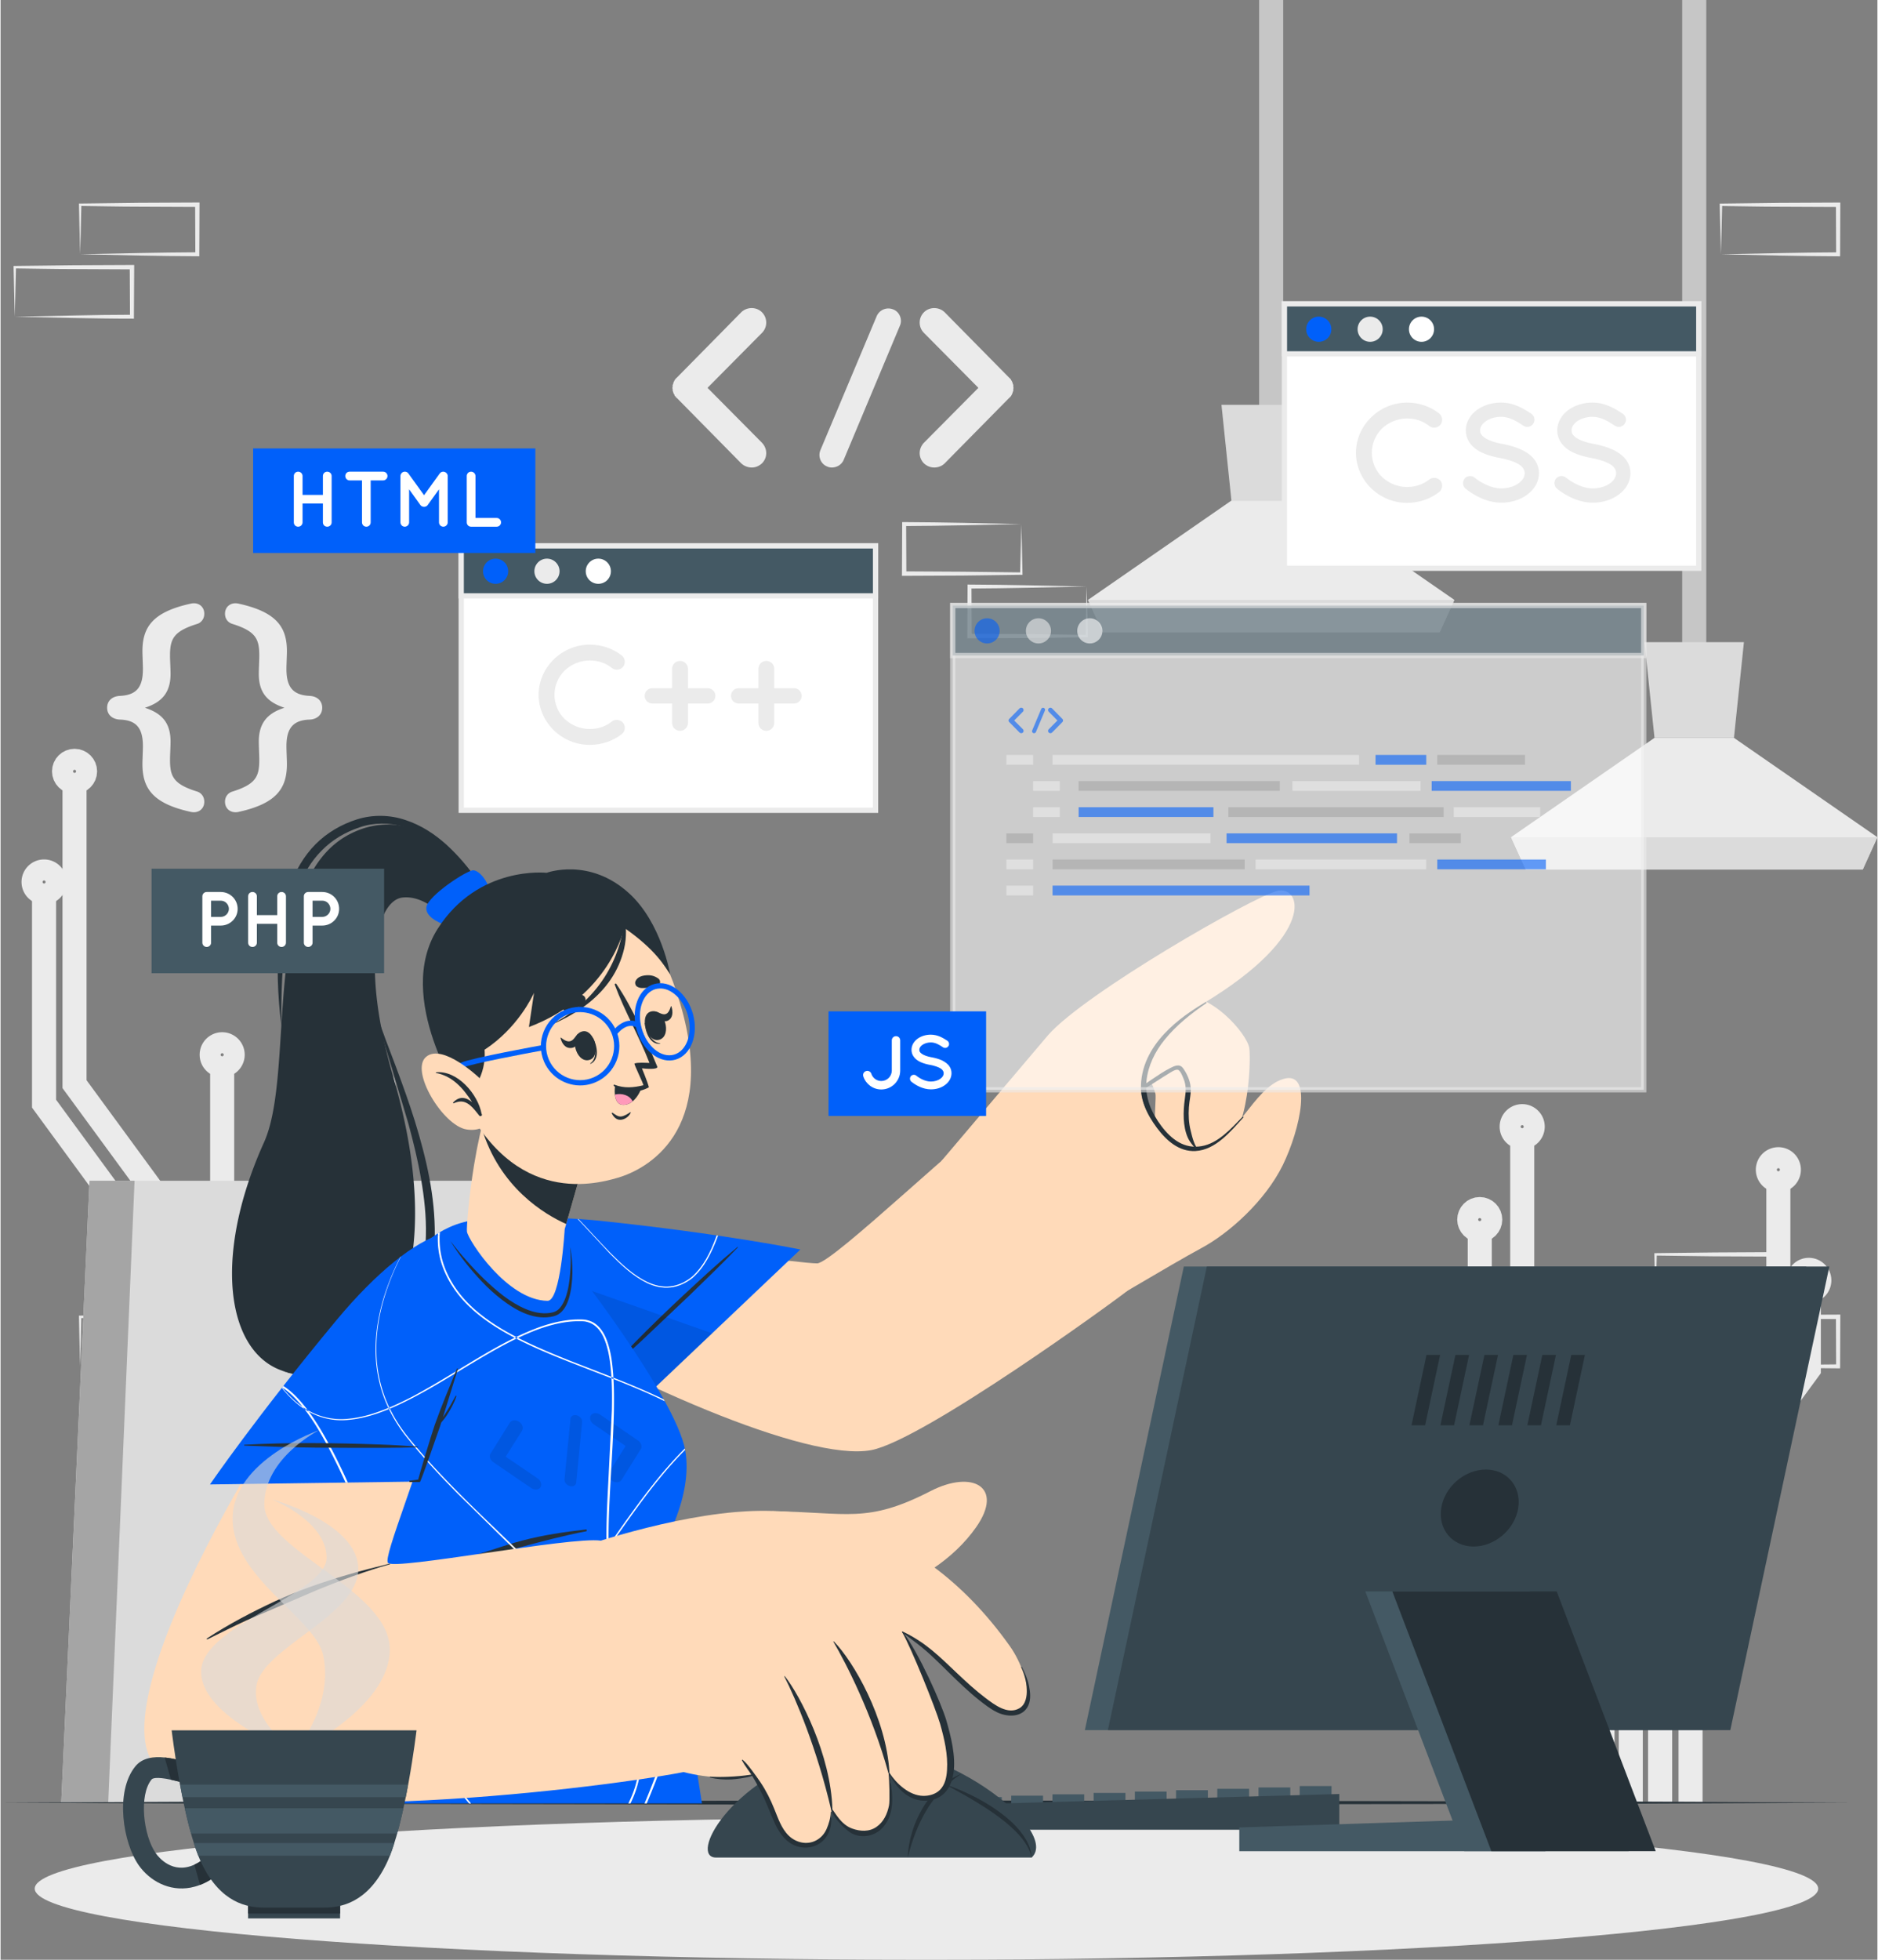 <svg xmlns="http://www.w3.org/2000/svg" xmlns:xlink="http://www.w3.org/1999/xlink" width="325" height="339" shape-rendering="geometricPrecision" image-rendering="optimizeQuality" fill-rule="evenodd" viewBox="0 0 35047 36579" xmlns:v="https://vecta.io/nano"><rect x="0" y="0" width="35047" height="36579" fill="#808080" stroke="none"/><style><![CDATA[.B{fill-opacity:.6}.C{fill:#ebebeb}.D{fill:#263138}.E{fill:#0060fa}.F{fill:#fff}.G{fill:#445964}.H{fill:#36464f}.I{fill:#ffdab9}.J{fill:#a5a5a5}.K{fill-rule:nonzero}.L{fill:#dbdbdb}.M{stroke-width:449.34}]]></style><g class="C K"><path d="M2649 14260c0-69 9-253 9-331 0-337-120-489-433-498-148-9-235-97-235-221s87-212 235-221c313-14 433-161 433-502 0-78-9-262-9-332 0-446 188-732 902-888 143-33 253 55 253 188 0 111-73 171-128 189-447 138-512 281-512 594 0 92 10 244 10 341 0 359-175 534-479 631 308 101 479 272 479 631 0 97-10 249-10 341 0 313 65 456 512 594 55 18 128 78 128 189 0 133-110 221-253 189-714-157-902-443-902-894zm2698-2105c0 70-9 254-9 332 0 341 124 488 438 502 142 9 230 97 230 221s-88 212-230 221c-314 9-438 161-438 498 0 78 9 262 9 331 0 451-189 737-902 894-143 32-254-56-254-189 0-111 74-171 134-189 442-138 506-281 506-594 0-92-9-244-9-341 0-359 175-534 479-631-308-101-479-272-479-631 0-97 9-249 9-341 0-313-64-456-506-594-60-18-134-78-134-189 0-133 111-221 254-188 713 156 902 442 902 888zm8870-3892c107 112 107 279 0 386-56 51-120 77-189 77-72 0-141-26-197-77l-1204-1222c-13-4-17-13-22-26-4-4-13-8-13-8-8-13-8-21-12-34-9-5-13-13-13-18-5-8-5-21-9-25 0-13-8-17-8-22v-30c0-8-5-12-5-25 0-5 5-18 5-22v-30c0-8 8-13 8-17 4-13 4-21 9-34 0-5 4-5 4-9 9-13 13-30 21-38 0 0 0-9 9-9 4-9 13-21 26-30l1204-1222c107-103 283-103 386 0a272.2 272.2 0 0 1 0 386l-1016 1025 1016 1024zm1093 137l1050-2499c52-120 189-176 313-124 116 47 172 189 120 304l-1050 2504c-39 90-129 141-219 141-25 0-59-4-85-17-124-47-180-189-129-309zm3558-1007s0 4-4 4c-9 9-18 22-30 30l-1205 1222c-51 51-124 77-193 77-73 0-137-26-193-77-107-107-107-274 0-386l1016-1024-1016-1025a272.2 272.2 0 0 1 0-386c103-103 279-103 386 0l1205 1222c12 9 21 21 30 30 4 0 4 9 4 9 9 17 17 25 21 38 0 4 5 4 5 9 4 13 4 21 13 38 0 5 4 5 4 13v30c0 4 4 17 4 22 0 4-4 17-4 21v34c0 5-4 5-4 9-9 17-9 30-13 38 0 5-5 5-5 13-4 9-12 22-21 39zm12036 16944l1104-23 544-9 540-5-36 37-5-924 41 41-1094-5-1094-14 23-22-11 457-12 467zm-11-457h0l-11-467v-23h22l1094-13 1094-6h42v42l-5 924v37h-37l-553-4-550-10-1085-23-11-457zm1232 1623l1103-23 544-9 541-5-37 37-4-925 41 42-1094-5-1094-14 23-23-11 458-12 467zm-12-457h0l-11-468v-22h23l1094-14 1094-5h41v41l-4 925-1 37h-36l-553-5-551-9-1084-23-12-457z"/><use xlink:href="#B"/><use xlink:href="#B" x="-28198"/><path d="M1486 4746l1104-23 543-9 541-5-37 37-4-925 41 41-1094-5c-365 0-729-9-1094-13l23-23-11 458-12 467zm-12-458h0l-10-467-1-22h23l1094-14 1094-5h41v41l-4 925v37h-37l-553-5-551-9-1084-23-12-458zM266 5912l1103-23 544-10 540-4-36 37-5-925 41 41-1094-5c-364 0-729-9-1093-13l22-23-11 457-11 468zm-12-458h0l-11-467v-22l23-1 1093-13 1094-5h42v41l-5 925v37l-37-1c-184-1-369 0-553-4l-550-9-1084-23-12-458zm31871-707l1103-23 544-9 541-5-37 37-4-925 41 41-1094-5c-365 0-729-9-1094-13l23-23-11 458-12 467zm-12-458h0l-11-467v-22h23l1094-14 1094-5h41v41l-4 925-1 37h-36l-553-5-551-9-1084-23-12-458zm-11832 6659l-1103 23-544 9-541 5 37-37 5 924-42-41 1094 5 1094 14-22 22 11-457 11-467zm12 457h0l11 467v23h-23l-1094 14-1094 5h-41v-42l5-924v-37h36l554 5 550 9 1084 23 12 457zm-1232-1623l-1104 23-543 9-541 5 37-37 4 925-41-42 1094 6 1094 13-23 23 11-458 12-467zm12 458h0l10 467v22h-22l-1094 14-1094 5h-42l1-41 4-925v-37h37l553 5 550 9 1085 23 12 458z"/></g><path fill="none" stroke="#c6c6c6" d="M31626 12329V0" class="M"/><g class="K"><path d="M28205 15626l275 605h6292l274-605-2678-1854h-1484z" class="C"/><path d="M30698 11986l186 1786h1484l186-1786zm-2492 3641l275 604h6291l275-604z" class="L"/></g><path fill="none" stroke="#c6c6c6" d="M23726 7899V0" class="M"/><g class="K"><path d="M20306 11197l275 604h6291l275-604-2679-1854h-1484z" class="C"/><path d="M22798 7556l186 1787h1484l186-1787zm-2492 3641l275 605h6292l274-605z" class="L"/></g><g fill="none" stroke="#ebebeb" class="M"><path d="M3590 33632V23250l-2209-3014v-5646m197-193c0 108-88 196-197 196-108 0-196-88-196-196s88-196 196-196c109 0 197 88 197 196m1443 19235V23614L812 20600v-3945"/><path d="M1009 16462c0 109-88 196-197 196a195.7 195.7 0 0 1-196-196c0-108 88-196 196-196 109 0 197 88 197 196m3129 17170V19883m196-196c0 108-88 196-196 196a196 196 0 1 1 0-392c108 0 196 88 196 196m331 13945v-6987l1500-2828v-5070"/><path d="M6361 18550c0 109-88 197-196 197-109 0-197-88-197-197 0-108 88-196 197-196 108 0 196 88 196 196M5190 33632v-6685l1768-3127v-3339"/><path d="M7154 20285c0 108-88 196-196 196-109 0-197-88-197-196s88-196 197-196c108 0 196 88 196 196m23835 13347v-5425l2208-3014v-3167"/><path d="M33001 21833c0 108 88 196 196 196a195.7 195.7 0 0 0 196-196 195 195 0 0 0-196-196 195.7 195.7 0 0 0-196 196m-1444 11799v-5061l2209-3014v-1466"/><path d="M33570 23898a196 196 0 1 0 392 0c0-108-88-196-196-196s-196 88-196 196m-3129 9734v-8791m-197-197c0 109 88 197 197 197 108 0 196-88 196-197 0-108-88-196-196-196-109 0-197 88-197 196m-331 8988v-4509l-1499-2828v-5070m-197-196c0 108 88 196 197 196 108 0 196-88 196-196s-88-196-196-196c-109 0-197 88-197 196m1172 12603v-4207l-1768-3126v-3339"/><path d="M27425 22764c0 108 88 196 196 196s196-88 196-196c0-109-88-197-196-197s-196 88-196 197"/></g><g class="K"><path d="M33941 35251c0 734-7455 1328-16652 1328-9196 0-16651-594-16651-1328 0-733 7455-1327 16651-1327 9197 0 16652 594 16652 1327z" class="C"/><path d="M1133 33646h10007L9144 22039H1661z" class="L"/><path d="M1133 33646h877l492-11607h-841z" class="J"/><path d="M0 33646l4322-20 4323-8 8644-13 8645 13 4322 8 4322 20-4322 20-4322 7-8645 14-8644-14-4323-7z" class="D"/><path d="M18696 33930h-593v-388h593zm770-26h-594v-388h594zm769-26h-593v-387h593zm770-25h-594v-388h594zm769-26h-593v-387h593zm770-26h-594v-387h594zm770-25h-594v-388h594zm769-26h-593v-387h593zm770-25h-594v-388h594z" class="G"/><path d="M24998 34152h-7041v-471l7041-196z" class="H"/><path d="M31870 32293H20247l1848-8653h11624z" class="G"/><path d="M32300 32293H20677l1848-8653h11624z" class="H"/><path d="M28340 28147c-63 397-436 719-833 719s-668-322-605-719c63-396 436-718 833-718s667 322 605 718zm-1459-2858l-280 1313h-254l280-1313zm541 0l-280 1313h-255l280-1313zm540 0l-280 1313h-254l281-1313zm541 0l-280 1313h-254l280-1313zm541 0l-280 1313h-254l280-1313zm541 0l-280 1313h-255l280-1313z" class="D"/><g class="G"><path d="M28848 34553h-5717v-444l5717-185z"/><path d="M30402 34552h-3070l-1848-4848h3069z"/></g><path d="M30907 34552h-3069l-1849-4848h3069z" class="D"/><path d="M19254 34671h-5894c-503 0 225-1432 2061-1982 1835-549 4412 1445 3833 1982z" class="H"/><g class="D"><path d="M16941 34671c4-162 34-324 82-480 47-157 115-307 199-449 83-141 190-269 312-379 119-115 266-194 413-259-64 51-136 87-193 144l-92 76-83 85c-108 115-208 239-287 376-82 135-150 279-208 427-57 149-107 301-143 459z"/><path d="M17640 33308c175 55 343 128 507 209a3442.5 3442.5 0 0 1 474 282c150 107 293 227 411 372 58 72 111 149 152 233 39 85 68 175 70 267a803 803 0 0 0-105-248c-47-76-103-146-165-210-124-129-263-243-411-347-146-106-300-200-456-293-78-47-157-91-237-134-79-46-160-87-240-131zM9019 16632c-281-544-1288-1674-2486-1069-1710 863-1012 4425-1614 5760-1091 2419-608 4384 816 4327 1596-63 2613-2073 1600-5540-634-2168-285-3302 167-3357 452-54 840 429 840 429l677-550z"/><path d="M8898 16432c-162-244-355-467-573-667-220-198-475-365-764-459-287-98-610-105-903-13-290 91-561 248-777 465-216 218-370 487-473 768-102 282-163 575-198 868-63 588-36 1177 32 1758-4-585 13-1169 96-1740 49-284 111-566 216-830 102-264 246-512 444-708 194-199 442-344 707-432 262-91 549-89 819-13s523 220 749 398c116 86 223 184 328 285 102 103 201 209 297 320zm-1883 2475c77 350 192 691 293 1034l306 1027c93 344 179 690 238 1039 60 349 99 702 90 1052-6 350-60 700-193 1019-136 315-339 614-578 866-242 251-538 452-870 568-166 59-339 98-516 112-88 8-177 9-266 4-88-6-178-14-262-45 165 72 351 86 530 85 181-2 363-30 538-79 176-51 344-126 502-219 158-94 303-208 435-335s251-268 355-418l77-114 71-117c47-79 91-162 128-247 148-341 205-712 215-1076 9-733-159-1446-370-2131-107-344-229-681-354-1017-127-335-257-668-369-1008z"/></g><path d="M9125 16614c-24-167-181-359-294-370-112-10-846 471-879 686-32 216 353 334 353 334l820-650z" class="E"/><g class="I"><path d="M9197 24303c2436 1471 5857 2987 7059 2764 969-180 4601-2821 4783-2973 447-377-1685-3750-2225-3432-680 399-3273 2918-3567 2919-307-1-2501-294-5018-658-1739-253-2544 467-1032 1380z"/><path d="M19424 19519c582-297 1226-685 1906-762 680-78 1363 743 1397 999 34 257-9 1890-687 1981-679 90-433-1193-477-1331-45-137-94-314-220-283-127 30-2225 1391-2225 1391l306-1995z"/><path d="M19480 19607c39-5 1761-964 2441-1042s1363 743 1397 1000c34 256-9 1890-687 1980-679 91-433-1193-477-1330-44-138-94-314-220-284-127 30-2225 1391-2225 1391l-229-1715z"/></g><path d="M22389 21490c-98-96-134-256-166-386-36-142-43-291-33-436 8-127 45-257 32-384-11-118-72-252-142-347-65-88-160-42-242 0-120 61-235 140-347 215-121 82-240 166-360 250-123 86-254 168-365 269-8 7 0 23 11 17 113-57 217-132 323-200l365-230c114-70 225-146 340-215 41-24 121-82 172-77 53 5 96 129 113 168 53 126 44 239 25 370-18 126-27 254-21 381 7 118 27 242 76 350 46 104 131 182 200 270 10 13 30-4 19-15z" class="D"/><path d="M17565 21674l1998-2356c695-788 3822-2579 4276-2689s747 813-1367 2093c-1114 675-1235 1380-1162 1753 73 372 524 1024 1154 923 629-101 916-1077 1482-1257 567-180 325 935-2 1604-328 669-1004 1275-1523 1552-519 278-2112 1231-2112 1231l-2744-2854z" class="I"/><path d="M23188 20850c-213 216-451 490-762 543-322 56-560-126-746-370-187-246-315-537-282-851 30-283 161-547 339-766 219-271 493-487 779-683 13-9-2-27-15-19-273 168-1128 659-1202 1481-31 336 106 614 294 867 173 232 410 448 719 432 377-20 658-366 896-628 10-12-9-18-20-6z" class="D"/><path d="M14935 23322l-2821 2678s-1874-832-3283-1834 45-1622 2371-1379c2325 244 3733 535 3733 535z" class="E"/><path d="M11441 25680l-37-18c0-6-1-11-1-17-18-225-46-454-133-661-44-103-108-199-200-259-45-30-98-48-152-59-53-8-110-4-166-5-227 6-449 60-663 133-59 20-117 43-175 67-11-7-22-13-33-19 66-28 131-53 197-77 217-75 442-129 673-137 57 0 114-3 173 6 58 11 115 30 165 63 100 65 167 168 213 273 90 215 119 446 137 672 1 13 2 26 2 38zm1931-2621h0l-12 34c-103 275-233 551-458 745-114 91-251 156-397 172-145 17-293-19-425-81-267-128-486-336-694-545-202-206-394-422-594-630h-1c-5-1-10-2-15-2l599 643c208 211 426 420 697 553 134 63 286 100 436 83 150-16 291-83 409-176 230-198 360-478 466-753 5-14 10-26 14-39-8-2-17-4-25-4zm-1489 2834h0l231 106 4-3c-78-36-157-70-235-103z" class="F"/><path d="M11416 25508c569-619 1182-1198 1805-1765 176-160 356-316 540-468 5-4 12 2 7 7-290 303-593 594-894 887l-918 870-528 480c-8 7-19-3-12-11z" class="D"/><path fill-opacity=".1" d="M13286 24886l-1172 1113s-1874-831-3283-1833c-573-408-672-753-432-1001l4887 1721z"/><path d="M13097 33660H3667s2048-7910 3944-10137c42-51 86-100 130-145 9-10 17-18 26-27 163-171 334-299 506-392 34-18 67-34 102-50 730-335 1501-57 2057 419 177 151 2176 2752 2353 3743 152 876-439 1816-439 1816l751 4773z" class="E"/><path d="M10931 28548c-400 45-802 104-1191 207-194 51-384 112-574 176-95 32-190 61-286 89-98 29-204 57-306 61-10 0-9 14 0 14 100 2 196 4 296-8 95-11 189-32 281-55 198-51 392-110 589-163 396-105 793-211 1196-288 19-3 14-35-5-33zm996 348c-330-31-666-47-997-40-167 4-331 17-497 34l-237 29c-87 12-172 36-259 46-9 1-9 15 1 15 82-8 166-2 248-5l249-8 498-17 995-27c18 0 16-26-1-27z" class="D"/><path fill-opacity=".1" d="M10027 27593c63 44 87 117 55 167-18 25-43 39-73 41-32 3-66-5-98-25l-707-483c-6-1-9-5-13-10-3-2-7-3-7-3-6-6-7-9-11-15-4-1-7-5-8-7-3-3-5-9-7-11-2-5-6-7-7-8-2-6-3-10-4-13-1-4-4-6-6-12 0-1 0-7-1-9-1-4-3-9-4-13s2-6 1-8c0-6-1-9-1-15 0-2 2-2 1-4 2-6 1-13 4-18 0 0-1-3 3-3 0-4 2-10 7-15l360-577c33-49 111-56 171-15 63 42 87 116 55 167l-305 485 595 404zm504 16l111-1125c5-54 58-84 121-66 58 15 102 75 96 127l-110 1127c-5 41-37 67-77 70-12 1-27 1-41-4-61-15-106-74-100-129zm1433-577s0 2-1 2c-3 4-5 10-9 14l-361 578c-15 24-44 38-74 41-33 3-65-6-97-26-62-42-86-115-54-167l304-485-595-404c-62-43-87-117-54-168 31-48 108-55 170-15l707 483c7 3 13 8 18 12 1-1 3 3 3 3 6 7 11 11 15 16 0 2 2 2 3 3 4 6 5 10 11 17 1 2 2 1 4 5 1 4 3 9 4 13 1 2 4 7 5 9 0 2 0 8 1 10 2 5 3 9 5 15 1 2-1 2-1 4-1 7 1 13 0 17 1 2-1 2 0 6-1 3-3 9-4 17z"/><path d="M12548 30167c-14 8-27 14-41 21l-78 36c-27 12-55 19-82 29-54 22-113 28-169 41-115 10-233 14-346-23-57-18-107-49-154-85-45-38-85-81-117-131-66-97-107-206-140-316-61-222-85-452-98-680-2-39-3-79-4-119-1-15-2-29-2-44-11-403 9-804 30-1205l68-1365c4-200 5-400-7-600 0-9-1-18-1-27l-4-54c-18-225-46-454-133-661-44-103-108-199-200-259-45-30-98-48-152-59-53-8-110-4-166-5-227 6-449 60-663 133-145 51-286 111-425 177l-32 15c-260 126-512 271-760 419-392 233-777 478-1182 689-138 71-277 139-420 198-6 3-11 5-17 8-62 25-125 49-188 72-216 76-441 129-671 136-126 3-253-14-373-49 2-6 4-11 6-16 119 33 243 49 367 45 226-9 450-61 663-138 62-22 124-46 185-71 6-2 12-5 18-7 143-61 282-128 420-199 402-212 786-457 1178-692 242-144 487-287 742-411 10-5 20-11 31-16 146-70 294-134 447-189 217-75 442-129 673-137 57 0 114-3 173 6 58 11 115 30 165 63 100 65 167 168 213 273 90 215 119 446 137 672 2 24 3 48 4 72 2 9 2 17 2 26 11 196 11 392 8 587-9 457-41 911-65 1367-21 383-41 766-33 1149v45l6 170c13 226 35 453 95 671 32 108 71 214 134 306 31 47 69 88 110 124 44 33 90 63 143 79 104 35 221 33 330 23 55-13 111-18 164-39 26-10 53-18 79-28l76-35c17-8 33-16 50-26l6 34zm229-3130h0c-184 182-355 377-518 577-320 395-612 812-904 1229-13 17-25 35-38 53l-110 155c-203 287-408 574-627 850-5 8-11 16-18 23-144 181-292 357-451 525-202 216-421 417-665 584-60 43-121 84-186 119-63 40-130 71-195 105-130 68-278 95-420 65-142-33-269-111-378-210-109-96-205-210-292-329-172-239-316-499-449-764-265-530-491-1079-724-1625-235-544-470-1092-765-1609-29-51-59-100-89-150l-18 43 75 126c292 515 525 1062 759 1607 235 544 461 1094 728 1625 135 265 279 526 454 768 89 120 185 236 298 335 111 100 244 183 394 216 150 32 309 2 441-68 67-34 135-66 198-106 65-37 127-78 188-120 245-171 465-374 669-590 157-168 306-344 448-524 7-8 12-16 18-23 220-279 426-568 630-857l89-127 36-52c300-427 595-855 923-1260 159-195 325-386 505-565-2-8-3-17-6-26zm-4527 5968h0c-369-465-731-937-1130-1377-399-437-841-854-1382-1112-136-59-278-110-424-137-73-18-147-23-221-33-75-3-149-10-223-4-82 1-163 9-244 21-2 5-3 10-5 15 83-13 166-20 249-21 74-5 148 2 222 5 73 10 147 15 218 34 145 27 285 80 420 138 535 257 976 673 1372 1110 398 439 759 912 1126 1377l520 640h38c-184-215-360-436-536-656zm4531-1355h0l-169 455c-189 521-372 1045-587 1556h41c214-507 396-1026 585-1542l143-388-13-81zm-862 829h0c-8-43-14-87-23-130l-30-129c-17-86-45-170-69-256-100-338-247-661-422-967-219-385-486-739-775-1073-7-8-14-15-20-23-166-191-338-374-513-555-493-503-1012-978-1507-1476-248-250-490-504-719-770l-170-201c-57-68-111-136-162-207-91-126-172-260-239-400-4-6-8-13-10-20-7-11-12-23-17-33-145-318-222-668-226-1019-6-350 55-701 159-1036 12-41 26-82 40-122-7 10-12 20-19 30-11 30-20 60-30 89-105 336-168 687-164 1039 3 353 78 705 224 1026 5 12 10 23 15 33a84.2 84.2 0 0 0 11 21c67 141 148 276 239 404 51 72 107 140 163 208 55 68 111 136 169 202 230 267 472 522 719 772l1504 1478c176 182 350 369 515 560 8 8 14 15 20 23 287 333 550 684 767 1065 172 305 319 625 418 961 23 86 49 169 67 254l30 128 23 130c34 172 45 346 29 520-19 229-90 450-194 656h40c100-204 169-424 187-653 17-177 5-356-30-529zm466-6358h0c-15-8-31-15-46-23-294-140-594-265-896-384l-36-15-787-306c-287-115-573-233-851-369-35-17-70-34-105-53-11-5-21-10-33-17-229-118-450-250-652-410-243-188-456-420-598-693-71-135-126-281-155-430-28-138-34-281-23-421-12 7-23 13-35 21-8 135-2 272 26 405 31 154 87 301 160 440 144 277 362 511 607 701 199 156 416 286 639 403 10 5 21 11 32 16 41 22 83 42 125 63 279 136 566 254 853 368l798 309c13 5 24 10 37 14 299 118 595 240 885 379 24 11 49 24 74 35-7-10-13-22-19-33z" class="F"/><g class="I"><path d="M7268 23726c-1635 1684-5567 8045-4356 9255 1221 1219 7977 453 9842 95 623-119-874-4224-1545-4320-559-81-3861 559-3975 415-93-118 571-1656 1308-4131 850-2854-553-2058-1274-1314zm7141 4481c1405 18 1763 238 2957-376 784-403 1377-76 851 674-861 1227-2679 1584-3345 1527l-463-1825z"/><path d="M10552 28974s1677-623 3176-752c1037-89 3315-31 5116 2499 428 601 611 1759-443 1032-749-516-1068-1070-1558-1291 0 0 59 1501-559 1906-277 181-1042 657-1691 942 0 0-100-124-204-300 0 0-613 323-1635 66l-2202-4102z"/><path d="M14732 28295c440 323 1361 1021 1916 1855 616 926 1554 2875 866 3323-505 329-928-384-928-384s218 887-303 1084c-475 180-769-391-769-391s39 561-451 646c-590 102-576-1091-1263-1504-154-92 932-4629 932-4629z"/></g><g class="D"><path d="M15561 30638c364 371 975 1425 1036 2430 1 23-15 36-21 16-302-1093-792-2048-1024-2440-3-6 5-10 9-6zm-916 649c281 353 862 1468 888 2488 1 23-17 35-21 14-268-1154-668-2091-877-2497-2-5 6-9 10-5zm2200-834c428 201 686 465 1025 786 167 158 337 314 522 454 167 126 414 317 632 192 121-70 144-227 138-354-5-143-38-285-103-412-3-7 8-13 11-6 61 114 110 233 135 360 24 114 36 245-12 356-104 237-401 225-597 125-117-59-224-143-327-224-99-79-194-163-287-249-192-176-372-364-562-542-207-197-356-300-584-472-8-6 1-18 9-14z"/><path d="M17544 32174c-78-273-544-1434-710-1711-4-8 6-14 11-8 299 385 726 1350 814 1652 87 299 182 677 135 988-72 469-396 510-515 515-141 7-275-43-388-126-127-92-237-259-310-394-4-8 6-15 11-8 134 209 376 433 636 438 112 2 232-31 313-112 96-96 124-236 132-366 20-294-50-587-129-868z"/><path d="M15533 33775c57 66 162 281 369 355 151 54 317 64 454-31 135-94 203-244 234-401 18-88 5-484-8-604-1-10 11-12 12-3 36 217 75 453 44 656-25 168-106 341-250 439-150 102-348 116-506 27-79-44-317-253-368-431-1-4 17-10 19-7zm-1676-928c67 55 121 129 174 198 56 73 109 149 161 225 103 153 187 323 256 494 71 173 131 363 268 497 135 132 340 181 511 91 89-46 156-121 197-213 41-94 77-211 78-315 0-9 14-9 13 1-7 99 5 195-21 294-24 86-66 169-130 232-131 131-333 166-505 106-190-66-312-235-394-410-91-195-160-399-260-591-52-100-104-202-164-299-62-100-141-194-196-298-5-9 4-19 12-12z"/><path d="M13248 33163c149 10 498 5 779-41 8-2 16 22 8 25-109 40-326 63-391 66-130 6-269-3-396-36-7-2-8-14 0-14zm-9394-2582c405-265 836-491 1274-695 434-202 888-357 1347-492 262-78 527-143 792-209 8-2 11 10 3 12-463 130-916 300-1360 481l-1317 566c-246 112-487 235-730 354-11 6-19-10-9-17z"/></g><path d="M3910 27707l3889-54s760-1904 1069-3605c308-1701-1100-1207-2594 591-1495 1799-2364 3068-2364 3068z" class="E"/><path d="M8493 25603c-4 12-7 24-11 37-260 158-521 313-792 454-138 71-277 139-420 198-6 3-11 5-17 8-62 25-125 49-188 72-216 76-441 129-671 136-221 5-445-50-638-159-6-4-13-7-20-11l-62-38c-162-105-302-243-421-395 2-3 4-6 6-8 111 138 238 265 384 364 30 22 60 41 92 58 3 2 5 4 9 6 196 113 424 169 650 163 226-9 450-61 663-138 62-22 124-46 185-71 6-2 12-5 18-7 143-61 282-128 420-199 276-146 545-308 813-470zm-2456 1182h0c-86-150-178-297-281-436-6-10-14-20-21-30-69-90-142-176-221-257-71-72-149-139-234-193-6 10-14 19-21 28 83 53 160 119 230 191 54 55 105 113 154 173 10 13 21 26 31 39 124 158 231 329 331 504 160 282 302 572 436 868l43-1c-137-301-282-599-447-886zm1804 315h0l-170-201c-57-68-111-136-162-207-91-126-172-260-239-400-4-6-8-13-10-20-7-11-12-23-17-33-145-318-222-668-226-1019-6-350 55-701 159-1036 78-251 180-495 299-730-4 2-7 4-10 8-118 231-219 472-298 719-105 336-168 687-164 1039 3 353 78 705 224 1026 5 12 10 23 15 33a84.2 84.2 0 0 0 11 21c67 141 148 276 239 404 51 72 107 140 163 208 55 68 111 136 169 202l125 142 9-23c-40-44-78-89-117-133zm540-3249h0c-71-135-126-281-155-430-25-124-32-250-27-376-10 4-21 7-33 12-5 123 3 248 28 369 31 154 87 301 160 440 111 211 263 398 439 559 2-11 4-22 7-34-168-156-313-337-419-540z" class="F"/><path d="M7639 27637c21 0 159-21 159-21 11-51 248-848 310-1022 125-353 272-700 413-1047 5-11 22-5 18 6l-278 899c28-42 56-84 82-127 55-88 103-180 153-270 5-8 18-2 15 7-41 125-107 244-178 354-31 48-67 92-104 135l-24 75c-59 174-360 1037-375 1037h-187c-11 0-14-26-4-26zm-3085-671c839-46 1683-34 2524-5 238 8 476 22 714 41 6 1 7 11 0 11-419 14-839 12-1260 11-421 0-843-4-1264-16l-713-26c-10 0-12-15-1-16z" class="D"/><path d="M8709 22990c29 166 751 1281 1505 1290 245 3 320-1337 320-1337l28-97 392-1368-1566-1141-227-152-180 857-14 67c-7 27-13 52-18 78l-45 215c-11 55-22 109-31 167l-31 173c-95 577-144 1177-133 1248z" class="I"/><path d="M8981 21042c331 1126 1185 1628 1581 1804l392-1368-1566-1141-227-152-180 857z" class="D"/><path d="M12694 18743c705 2395-649 3088-1166 3239-469 138-2083 546-3032-1763-948-2309-58-3394 998-3765s2495-106 3200 2289z" class="I"/><g class="D"><path d="M12235 18429c-59 9-114 7-172 10-66 3-119 12-178-24-32-19-44-72-28-104 37-76 117-100 196-107 86-7 155 9 226 58 69 47 33 156-44 167zm-1613 450c55-22 102-51 153-78 59-31 109-49 142-110 17-33 1-84-29-105-69-46-151-27-223 7-78 37-129 86-166 164-36 75 51 151 123 122zm443 498c-3-6-10 12-8 18 54 162 87 356-44 453-4 4-1 12 4 9 173-78 125-335 48-480z"/><path d="M10869 19250c-268 58-133 590 116 536 244-52 109-584-116-536z"/><path d="M10772 19305c-39 41-71 106-125 126-63 23-127-20-182-63-6-5-10 1-8 8 24 102 90 197 203 184 103-11 152-119 152-228-1-20-24-44-40-27zm1258-213c0-7 15 5 16 11 35 167 104 352 267 370 5 0 6 9 1 9-189 19-277-227-284-390z"/><path d="M12135 18883c260-85 412 442 171 522-238 77-389-450-171-522z"/><path d="M12255 18887c49 16 105 54 156 43 59-12 85-82 106-147 2-7 8-4 10 3 32 100 29 215-63 262-83 43-173-25-225-118-10-17-4-50 16-43zm-827 1883c48 31 98 76 160 69 59-7 121-47 170-79 5-3 12 1 9 7-30 73-113 132-193 134-78 2-128-55-161-120-4-9 8-16 15-11zm548-830s99 236 130 352c3 11-396 210-656-26-11-9 0-25 13-20 182 71 359 55 541 10-1-35-184-399-166-406 62-22 198-12 279-10-193-498-464-962-648-1460-6-18 19-31 28-16 319 466 553 1034 765 1543 27 64-235 40-286 33z"/><path d="M11972 20295s-52 167-170 262c-43 35-94 61-155 65-126 10-166-95-176-192-9-81 4-157 4-157s222 99 497 22z"/></g><path fill="#ff99ba" d="M11802 20557c-43 35-94 61-155 65-126 10-166-95-176-192 128-31 279 11 331 127z"/><g class="D"><path d="M8616 20521c498-353 421-927 421-927 624-410 895-1002 924-1062l-95 638c1510-570 1780-1852 1780-1852 596 415 755 720 857 868 0 0-159-960-767-1513-743-678-1539-382-1539-382s-1278-145-2037 1048c-818 1287 456 3182 456 3182z"/><path d="M11007 18700c-224 184-484 328-749 437-2 1-3-2-1-3 418-204 772-505 1023-898 106-167 191-344 253-532 64-196 120-425 101-632-1-16 23-18 24-3 21 219 37 422-14 638-48 206-135 405-254 579-107 156-237 294-383 414z"/></g><g class="E"><path d="M10935 20251c-323 50-652-122-787-436-159-371 13-803 385-962 372-160 803 13 963 384v1c159 371-14 803-385 962-58 25-116 41-176 51zm-212-1352h0c-51 8-102 22-151 44-322 138-472 512-334 834 138 321 512 471 834 333s471-512 334-834c-117-272-403-421-683-377zm1830 890c-277 44-573-201-676-569-52-186-48-376 12-535 61-165 173-278 317-318 143-41 298-2 436 107 133 106 235 266 287 452 108 389-39 772-329 853-15 4-31 8-47 10zm-285-1335h0c-12 1-24 4-36 7-112 32-202 123-252 258-51 140-55 308-8 475 94 337 363 558 602 491 238-67 354-395 260-732-46-167-136-309-253-402-101-80-210-114-313-97z"/><path d="M11495 19326l-81-56c82-119 296-310 520-173l-51 84c-201-123-381 134-388 145zm-3095 1061l-96-20c9-45 96-440 297-533 189-87 1487-322 1542-332l18 97c-373 67-1373 257-1518 324-133 61-221 356-243 464z"/></g><path d="M8942 20121s-688-656-996-395c-308 260 317 1286 755 1355 437 69 509-334 509-334l-268-626z" class="I"/><path d="M8132 20015c-6 1-6 11 0 12 309 58 513 292 673 545-106-89-233-123-354 6-6 7 3 17 11 14 112-49 200-45 298 32 69 55 124 131 180 200 18 22 62-1 46-28-1-2-2-4-4-6-66-365-452-817-850-775zm267 3150c99 127 201 251 308 370 106 120 216 237 331 347 230 218 477 428 766 550 143 60 298 96 449 74 78-10 140-33 189-91 48-54 82-125 109-197 52-147 74-306 86-465 13-159 15-320-3-479 36 157 43 319 44 481-4 161-19 324-67 483-24 79-57 158-116 225-29 33-63 63-105 82-43 20-84 29-126 36-169 27-339-10-492-74-152-65-290-155-418-254-129-100-250-209-361-327-223-234-423-488-594-761z" class="D"/><path d="M31711 5672v4935h-7737V5672z" class="F"/><path d="M31759 10655h-7834V5623h7834v5032zm-7736-97h0 7639V5720h-7639v4838z" class="C"/><path d="M31711 5672v933h-7737v-933z" class="G"/><path d="M31759 6654h-7834V5623h7834v1031zm-7736-98h0 7639v-836h-7639v836z" class="C"/><path d="M24850 6145c0 130-105 235-235 235-129 0-235-105-235-235s106-235 235-235c130 0 235 105 235 235z" class="E"/><path d="M25809 6145c0 130-105 235-235 235-129 0-234-105-234-235s105-235 234-235c130 0 235 105 235 235z" class="C"/><path d="M26768 6145c0 130-105 235-234 235-130 0-235-105-235-235s105-235 235-235c129 0 234 105 234 235z" class="F"/><path d="M25309 8450c3-515 434-933 954-936 229 0 437 76 601 203 62 52 72 143 26 208-52 65-148 75-208 29-115-94-258-143-419-143-179 0-345 73-468 187-117 119-189 276-189 452 0 177 72 338 189 452 123 115 289 188 468 188 161 0 302-50 419-143 60-45 156-34 208 28 46 65 36 159-26 208-164 128-372 203-601 203-520 0-951-418-954-936zm2028 484c46-58 132-65 190-18 114 93 311 202 496 200 130 0 247-39 325-97 78-57 112-122 112-187 0-33-8-57-24-83-15-26-39-52-78-78-75-49-202-93-356-122h-5c-122-23-237-55-335-101-99-47-185-112-242-203-39-63-60-135-60-213 0-156 88-291 208-380 122-88 281-138 450-138 249 0 434 123 566 208 60 42 78 125 37 185-39 62-122 81-185 39-132-88-260-166-418-166-117 0-221 36-291 88-71 52-99 109-99 164 0 31 5 52 18 72 13 21 36 45 70 68 68 47 185 89 325 114h5c133 26 255 60 359 110 107 52 200 119 260 215 39 63 62 141 62 221 0 167-93 310-223 403-128 94-296 148-481 148-281-2-517-143-665-260-58-46-65-132-21-189zm1707 0c47-58 133-65 190-18 115 93 312 202 497 200 130 0 247-39 325-97 78-57 111-122 111-187 0-33-7-57-23-83s-39-52-78-78c-75-49-203-93-356-122h-5c-122-23-237-55-336-101-98-47-184-112-241-203-39-63-60-135-60-213 0-156 88-291 208-380 122-88 281-138 449-138 250 0 435 123 567 208 60 42 78 125 37 185-40 62-123 81-185 39-133-88-260-166-419-166-116 0-220 36-291 88-70 52-98 109-98 164 0 31 5 52 18 72 13 21 36 45 70 68 68 47 185 89 325 114h5c133 26 255 60 359 110 106 52 200 119 260 215 39 63 62 141 62 221 0 167-93 310-223 403-128 94-297 148-481 148-281-2-518-143-666-260-57-46-65-132-21-189z" class="C"/><path d="M7162 18165H2819v-1951h4343z" class="G"/><path d="M4111 17276h-180v319c0 44-37 80-82 80-44 0-81-36-81-80v-866c0-45 37-80 81-80h1 261c175 0 316 140 316 315 0 172-141 312-316 312zm-180-162h0 180c85 0 151-68 153-150-2-85-68-153-153-153h-180v303zm692 481v-866c0-45 35-80 81-80 45 0 82 35 82 80v352h380v-352c0-45 35-80 81-80 45 0 82 35 82 80v866c0 45-37 80-82 80-46 0-81-35-81-80v-352h-380v352c0 45-37 80-82 80-46 0-81-35-81-80zm1384-319h-181v319c0 44-37 80-82 80-44 0-81-36-81-80v-866c0-45 37-80 81-80h1 262c174 0 315 140 315 315 0 172-141 312-315 312zm-181-162h0 181c84 0 151-68 152-150-1-85-68-153-152-153h-181v303zm10513-6925v4935H8602v-4935z" class="F"/><path d="M16388 15173H8553v-5033h7835v5033zm-7737-98h0 7639v-4837H8651v4837z" class="C"/><path d="M16339 10189v933H8602v-933z" class="G"/><path d="M16388 11171H8553v-1031h7835v1031zm-7737-98h0 7639v-835H8651v835z" class="C"/><use xlink:href="#C" class="E"/><use xlink:href="#C" x="959" class="C"/><path d="M11397 10662c0 130-105 235-235 235s-235-105-235-235c0-129 105-235 235-235s235 106 235 235z" class="F"/><path d="M10047 12968c2-515 434-934 954-936 229 0 437 75 600 203 63 52 73 142 26 208-52 65-148 75-208 28-114-94-257-143-418-143-180 0-346 73-468 187-117 120-190 276-190 453 0 176 73 337 190 452 122 114 288 187 468 187 161 0 301-49 418-143 60-44 156-34 208 29 47 65 37 158-26 208-163 127-371 202-600 202-520 0-952-418-954-935zm2492 163h-369c-78 0-143-62-143-143 0-78 65-143 143-143h369v-361c0-83 66-148 149-148 80 0 148 65 148 148v361h369c78 0 143 65 143 143 0 81-65 143-143 143h-369v362c0 83-68 148-148 148-83 0-149-65-149-148v-362zm1612 0h-369c-78 0-143-62-143-143 0-78 65-143 143-143h369v-361c0-83 65-148 148-148 81 0 148 65 148 148v361h370c77 0 142 65 142 143 0 81-65 143-142 143h-370v362c0 83-67 148-148 148-83 0-148-65-148-148v-362z" class="C"/><path d="M30683 11301v9040H17780v-9040z" class="B F"/><path d="M30732 20389H17731v-9136h13001v9136zm-12903-97h0 12805v-8942H17829v8942z" class="B C"/><path d="M30683 11301v934H17780v-934z" class="B G"/><path d="M30732 12284H17731v-1031h13001v1031zm-12903-98h0 12805v-836H17829v836z" class="B C"/><path d="M18656 11775c0 130-105 235-235 235-129 0-234-105-234-235s105-235 234-235c130 0 235 105 235 235z" class="B E"/><path d="M19615 11775c0 130-105 235-234 235-130 0-235-105-235-235s105-235 235-235c129 0 234 105 234 235z" class="B C"/><path d="M20575 11775c0 130-106 235-235 235-130 0-235-105-235-235s105-235 235-235c129 0 235 105 235 235z" class="B F"/><path d="M19281 14274h-499v-183h499zm6087 0h-5724v-183h5724z" class="C B"/><path d="M26622 14274h-947v-183h947z" class="B E"/><path d="M28467 14274h-1639v-183h1639z" class="B J"/><path d="M19779 14761h-498v-182h498z" class="B C"/><path d="M23887 14761h-3756v-182h3756zm-655 1464h-3588v-182h3588z" class="J B"/><path d="M22648 15249h-2517v-182h2517z" class="B E"/><path d="M27268 15737h-960v-182h960zm-322-488h-4019v-182h4019z" class="J B"/><path d="M24442 16713h-4798v-183h4798zm4881-1952h-2600v-182h2600z" class="E B"/><path d="M26517 14761h-2394v-182h2394zm2234 488h-1616v-182h1616zm-8972 0h-498v-182h498z" class="C B"/><path d="M19281 15737h-499v-182h499z" class="B J"/><path d="M22593 15737h-2949v-182h2949zm4029 488h-3187v-182h3187z" class="C B"/><path d="M28856 16225h-2028v-182h2028zm-2780-488h-3183v-182h3183z" class="E B"/><path d="M19281 16225h-499v-182h499zm0 488h-499v-183h499z" class="C B"/><g class="E"><path d="M19090 13611c17 18 17 45 0 62-9 8-19 12-30 12-12 0-23-4-32-12l-192-195a7.8 7.8 0 0 1-4-4c0-1-2-2-2-2-1-2-1-3-2-5-1-1-2-2-2-3-1-1-1-3-1-4 0-2-2-3-2-3v-5-4-4-5c0-1 2-2 2-2 0-2 0-4 1-6 0 0 1 0 1-1 1-2 2-5 3-6 0 0 0-2 2-2 0-1 2-3 4-4l192-196c17-16 45-16 62 0a44.1 44.1 0 0 1 0 62l-163 164 163 163zm174 22l168-399c8-19 30-28 50-20 18 8 27 30 19 49l-168 400c-6 14-20 22-35 22-4 0-9 0-13-2-20-8-29-30-21-50zm569-161s0 1-1 1c-2 1-3 3-5 5l-193 195c-8 8-19 12-30 12-12 0-22-4-31-12-17-17-17-44 0-62l162-163-162-164a44.1 44.1 0 0 1 0-62c16-16 44-16 61 0l193 196c2 1 3 3 5 4 1 0 1 2 1 2l3 6c0 1 1 1 1 1 0 2 0 4 2 6v2 5c0 1 1 3 1 4 0 0-1 2-1 3v6 1c-2 3-2 5-2 6s-1 1-1 2c-1 1-2 4-3 6z" class="B"/><path d="M9986 10321H4716V8370h5270z"/></g><path d="M5476 9750v-865c0-46 35-81 81-81 45 0 82 35 82 81v352h380v-352c0-46 35-81 81-81 45 0 82 35 82 81v865c0 46-37 81-82 81-46 0-81-35-81-81v-352h-380v352c0 46-37 81-82 81-46 0-81-35-81-81zm1668-783h-233v783c0 46-36 81-81 81-44 0-81-35-81-81v-783h-231c-46 0-81-38-81-82 0-46 35-81 81-81h626c44 0 81 35 81 81 0 44-37 82-81 82zm1206-82v865c0 44-38 81-82 81-46 0-81-37-81-81v-617l-211 293c-16 22-40 34-66 34h-2-1c-27 0-52-12-68-34l-210-293v617c0 44-36 81-82 81-44 0-80-37-80-81v-865c0-44 36-81 80-81h5c23 0 50 12 64 34l292 405 292-405c16-22 40-34 66-34h2c44 2 82 37 82 81zm355 865v-865c0-44 35-81 80-81 46 0 83 37 83 81v783h397c43 0 81 37 81 82 0 44-38 81-81 81h-475-3-2c-45 0-80-37-80-81z" class="F"/><path d="M18403 20829h-2942v-1952h2942z" class="E"/><path d="M16260 20042c25 78 99 135 186 135 108 0 196-88 196-195v-564c0-44 35-78 79-78 43 0 78 34 78 78v564c0 195-159 353-353 353-157 0-290-103-336-245-14-42 10-86 50-98 43-14 87 9 100 50zm737 46c26-32 73-36 104-10 62 51 170 110 271 109 71 0 135-21 178-53 43-31 61-66 61-102 0-18-4-31-13-45-8-15-21-29-42-43-42-27-111-51-195-67h-3c-67-13-129-30-183-55-54-26-101-61-132-111-22-34-33-74-33-116 0-86 48-160 114-208 67-48 153-75 246-75 136 0 237 67 309 113 33 23 43 69 20 101-21 34-67 44-101 22-72-49-142-91-228-91-64 0-121 20-160 48-38 28-54 60-54 90 0 17 3 28 10 39 8 12 20 25 39 37 37 26 101 49 177 63h3c73 14 139 32 196 59 58 29 110 66 142 118 22 34 34 77 34 121 0 91-51 169-122 220-69 52-162 81-263 81-153-1-282-78-363-142-32-25-36-72-12-103z" class="F"/><g class="L B"><path d="M5462 32734s1806-832 1806-1948-2343-1834-2343-2706 1022-1385 1022-1385-1614 551-1614 1654 1545 1851 1693 2552c205 975-564 1833-564 1833z"/><path d="M5551 32734s-1806-655-1806-1532 2343-1442 2343-2127c0-686-1022-1089-1022-1089s1614 433 1614 1301c0 867-1774 1463-1901 2167-124 691 772 1280 772 1280z"/></g><path d="M6340 35539v268H4622v-268z" class="H"/><path d="M6340 35539v177H4622v-177z" class="D"/><path d="M2582 34818c203 286 563 490 968 414 57-11 115-27 174-50 80-31 161-73 243-128l-219-324c-44 31-87 55-129 74-409 185-668-138-719-211-235-331-320-1087-81-1378 16-22 85-56 362 3 51 12 109 24 174 42 73 21 116 33 157 34l7-194 19-194c-18-3-46-11-82-21-104-28-245-67-391-81-203-22-417 3-548 164-387 475-230 1435 65 1850z" class="H"/><path d="M3748 34730c-44 31-87 55-129 74l105 378c80-31 161-73 243-128l-219-324zm-683-1926l116 414c51 12 109 24 174 42 73 21 116 33 157 34l7-194 19-194c-18-3-46-11-82-21-104-28-245-67-391-81z" class="D"/><path d="M7767 32297s-206 1751-562 2489c-357 736-854 819-1162 819h-561-563c-309 0-805-83-1162-819-356-738-562-2489-562-2489h4572z" class="H"/><path d="M7523 33751c-36 162-75 321-118 471H3557c-43-150-82-309-118-471h4084zm-171 650c-26 83-53 163-82 235H3692c-29-72-56-152-82-235h3742zm259-1092l-45 235H3397c-17-80-32-159-46-235h4260z" class="G"/></g><defs ><path id="B" d="M29684 25503l1104-23 543-9 541-5-37 37-4-925 41 42-1094-5-1094-14 23-23-11 458-12 467zm-12-457h0l-10-468-1-22h23l1094-14 1094-5h41v41l-4 925v37h-37l-553-5-551-9-1084-23-12-457z"/><path id="C" d="M9479 10662c0 130-106 235-235 235-130 0-235-105-235-235 0-129 105-235 235-235 129 0 235 106 235 235z"/></defs></svg>